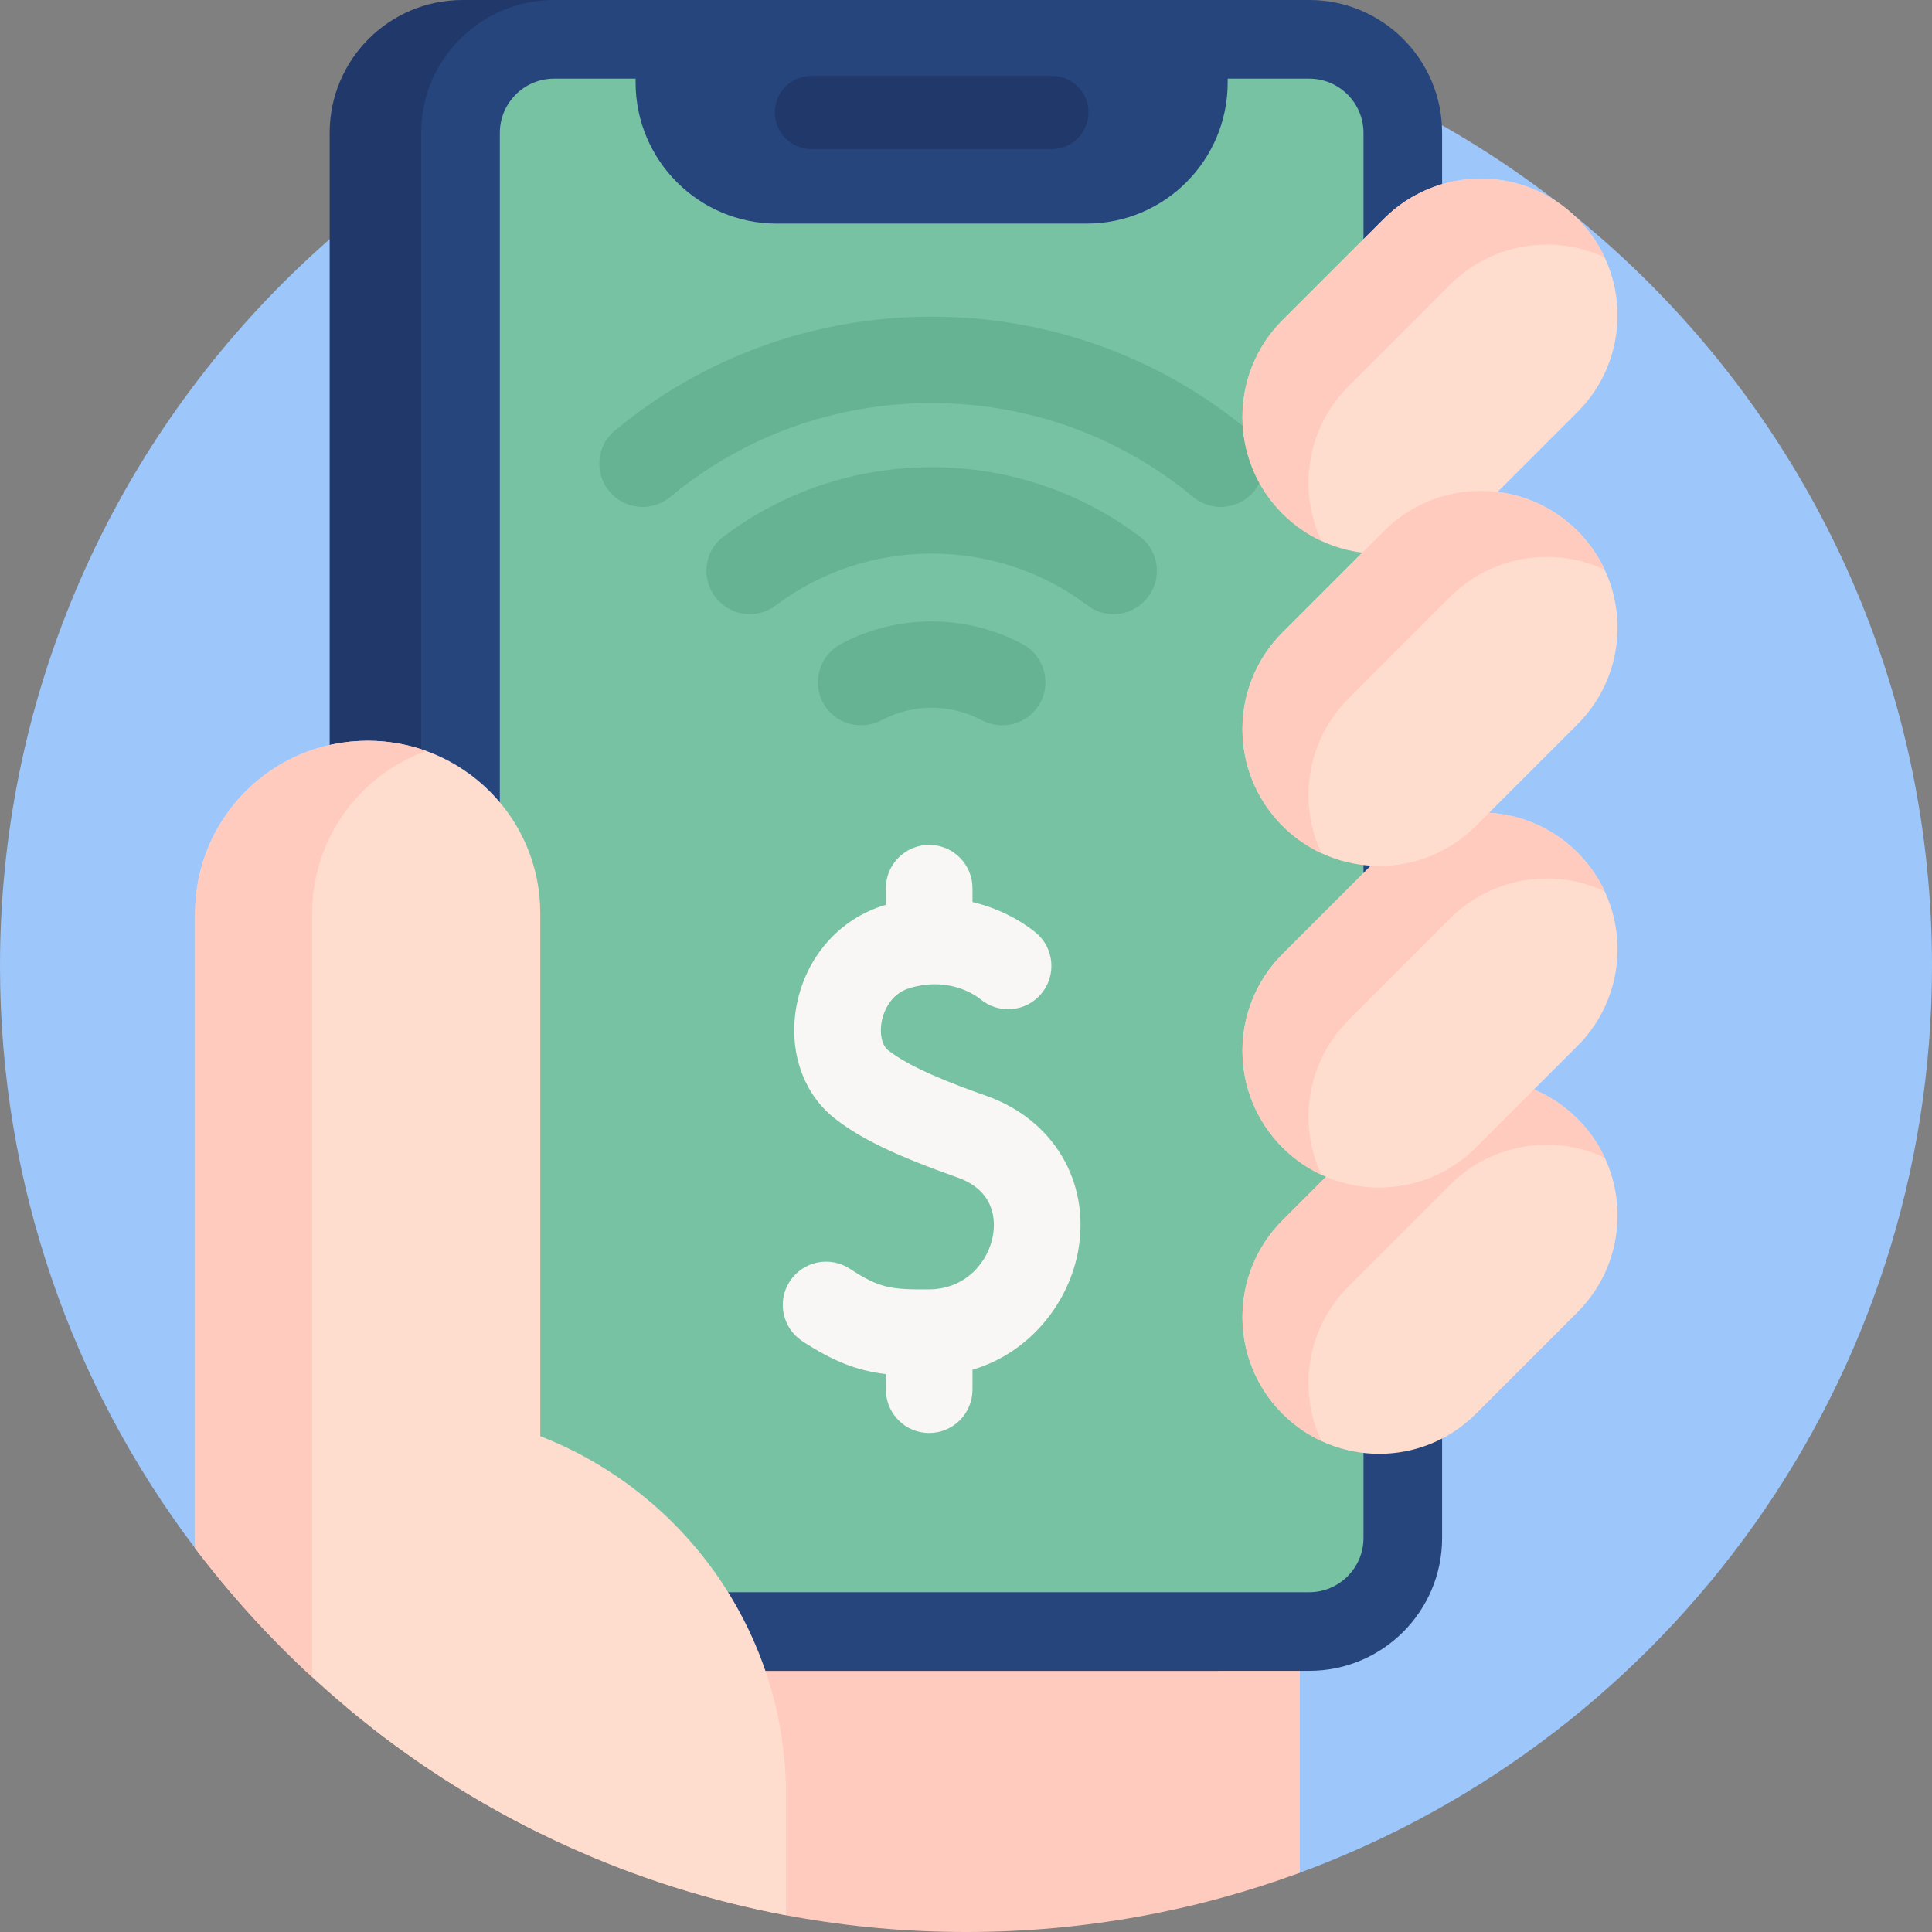 <svg id="Capa_1" enable-background="new 0 0 512 512" height="512" viewBox="0 0 512 512" width="512" xmlns="http://www.w3.org/2000/svg"><rect x="0" y="0" width="512" height="512" fill="#808080" stroke="none"/><g><path d="m512 256c0 110.28-69.74 204.28-167.52 240.29-27.57 10.16-57.38-34.331-88.48-34.331-16.3 0-32.24-1.52-47.69-4.44-22.94-4.32-44.79-11.7-65.13-21.7-15.76-7.75-30.62-17.08-44.35-27.78-2.34-1.82-4.65-3.69-6.93-5.59-3.12-2.61-6.18-5.3-9.17-8.06-11.33-10.41-21.71 28.2-31.02 15.911-32.46-42.9-51.71-96.35-51.71-154.3 0-141.38 114.62-256 256-256s256 114.62 256 256z" fill="#9dc6fb"/><g><path d="m344.48 403.5v92.79c-27.57 10.16-57.38 15.71-88.48 15.71-62.44 0-119.67-22.36-164.1-59.51v-48.99z" fill="#ffcbbe"/><path d="m322.705 442.788h-200.124c-19.449 0-35.215-15.766-35.215-35.215v-372.358c0-19.449 15.766-35.215 35.215-35.215h200.124c19.449 0 35.215 15.766 35.215 35.215v372.357c0 19.45-15.766 35.216-35.215 35.216z" fill="#21386b"/><path d="m346.958 442.788h-200.124c-19.449 0-35.215-15.766-35.215-35.215v-372.358c-.001-19.449 15.766-35.215 35.215-35.215h200.124c19.449 0 35.215 15.766 35.215 35.215v372.357c0 19.45-15.766 35.216-35.215 35.216z" fill="#26457d"/><path d="m215.021 39.498h63.75c5.358 0 9.701-4.343 9.701-9.701 0-5.358-4.343-9.701-9.701-9.701h-63.75c-5.358 0-9.701 4.343-9.701 9.701-.001 5.357 4.343 9.701 9.701 9.701z" fill="#21386b"/><path d="m361.34 35.22v372.35c0 7.93-6.45 14.38-14.38 14.38h-200.12c-7.93 0-14.38-6.45-14.38-14.38v-372.35c0-7.93 6.45-14.38 14.38-14.38h21.6v1c0 20.67 16.76 37.42 37.43 37.42h82.06c20.67 0 37.42-16.75 37.42-37.42v-1h21.61c7.93 0 14.38 6.45 14.38 14.38z" fill="#78c2a4"/><g fill="#66b394"><path d="m260.039 190.802c-8.193-4.318-18.085-4.318-26.279 0-4.526 2.385-10.049 1.712-13.667-1.906-5.46-5.46-4.041-14.613 2.773-18.243 14.967-7.974 33.1-7.974 48.067 0 6.814 3.63 8.232 12.784 2.773 18.243-3.618 3.619-9.14 4.292-13.667 1.906z"/><path d="m303.202 159.401c-4.014 4.014-10.383 4.504-14.918 1.089-11.874-8.939-26.257-13.775-41.383-13.775s-29.509 4.835-41.383 13.775c-4.536 3.414-10.904 2.925-14.918-1.089l-.011-.011c-4.874-4.874-4.423-12.99 1.077-17.144 15.838-11.961 35.039-18.433 55.235-18.433 20.195 0 39.396 6.471 55.235 18.432 5.501 4.154 5.952 12.27 1.078 17.144z"/><path d="m331.601 131.002c-4.166 4.165-10.823 4.502-15.359.742-19.471-16.14-43.732-24.923-69.342-24.923s-49.871 8.783-69.342 24.923c-4.535 3.76-11.193 3.423-15.359-.742l-.006-.006c-4.744-4.744-4.446-12.574.716-16.859 23.578-19.569 52.966-30.217 83.991-30.217s60.413 10.649 83.991 30.217c5.163 4.285 5.46 12.115.716 16.859z"/></g><g><path d="m391.137 136.114 26.91-26.91c14.154-14.154 14.154-37.103 0-51.258-14.154-14.154-37.103-14.154-51.258 0l-26.91 26.91c-14.154 14.154-14.154 37.103 0 51.258 14.155 14.154 37.104 14.154 51.258 0z" fill="#ffddce"/><path d="m425.261 68.229c-4.845-2.271-10.096-3.407-15.347-3.407-9.273 0-18.556 3.542-25.63 10.617l-26.902 26.912c-11.086 11.086-13.492 27.558-7.199 40.988-3.73-1.74-7.231-4.147-10.304-7.231-14.149-14.149-14.149-37.101 0-51.261l26.912-26.902c7.085-7.085 16.358-10.617 25.63-10.617 9.273 0 18.545 3.532 25.63 10.617 3.073 3.074 5.48 6.554 7.21 10.284z" fill="#ffcbbe"/></g><g><path d="m391.137 374.663 26.91-26.91c14.154-14.154 14.154-37.103 0-51.258-14.154-14.154-37.103-14.154-51.258 0l-26.91 26.91c-14.154 14.154-14.154 37.103 0 51.258 14.155 14.155 37.104 14.155 51.258 0z" fill="#ffddce"/><path d="m425.261 306.779c-4.845-2.271-10.096-3.407-15.347-3.407-9.273 0-18.556 3.542-25.63 10.617l-26.902 26.912c-11.086 11.086-13.492 27.558-7.199 40.988-3.73-1.74-7.231-4.147-10.304-7.231-14.149-14.149-14.149-37.101 0-51.261l26.912-26.902c7.085-7.085 16.358-10.617 25.63-10.617 9.273 0 18.545 3.532 25.63 10.617 3.073 3.074 5.48 6.554 7.21 10.284z" fill="#ffcbbe"/></g><path d="m143.18 242.04v243.82c-15.76-7.75-30.62-17.08-44.35-27.78-2.34-1.82-4.65-3.69-6.93-5.59-14.93-12.49-28.42-26.65-40.19-42.19v-168.26c0-25.26 20.48-45.73 45.73-45.73 25.26 0 45.74 20.47 45.74 45.73z" fill="#ffddce"/><path d="m112.96 199.01c-17.63 6.35-30.23 23.21-30.23 43.03v202.39c-11.33-10.41-21.71-21.84-31.02-34.13v-168.26c0-25.25 20.48-45.73 45.74-45.73 5.45 0 10.67.95 15.51 2.7z" fill="#ffcbbe"/><path d="m208.31 475.84v31.72c-40.72-7.67-78.04-24.98-109.48-49.48v-84.38h7.35c56.41 0 102.13 45.73 102.13 102.14z" fill="#ffddce"/><g><path d="m391.137 304.102 26.91-26.91c14.154-14.154 14.154-37.103 0-51.258-14.154-14.154-37.103-14.154-51.258 0l-26.91 26.91c-14.154 14.154-14.154 37.103 0 51.258 14.155 14.154 37.104 14.154 51.258 0z" fill="#ffddce"/><path d="m425.261 236.217c-4.845-2.271-10.096-3.407-15.347-3.407-9.273 0-18.556 3.542-25.63 10.617l-26.902 26.912c-11.086 11.086-13.492 27.558-7.199 40.988-3.73-1.74-7.231-4.147-10.304-7.231-14.149-14.149-14.149-37.101 0-51.261l26.912-26.902c7.085-7.085 16.358-10.617 25.63-10.617 9.273 0 18.545 3.532 25.63 10.617 3.073 3.074 5.48 6.554 7.21 10.284z" fill="#ffcbbe"/></g><g><path d="m391.137 218.87 26.91-26.91c14.154-14.154 14.154-37.103 0-51.258-14.154-14.154-37.103-14.154-51.258 0l-26.91 26.91c-14.154 14.154-14.154 37.103 0 51.258 14.155 14.155 37.104 14.155 51.258 0z" fill="#ffddce"/><path d="m425.261 150.986c-4.845-2.271-10.096-3.407-15.347-3.407-9.273 0-18.556 3.542-25.63 10.617l-26.902 26.912c-11.086 11.086-13.492 27.558-7.199 40.988-3.73-1.74-7.231-4.147-10.304-7.231-14.149-14.149-14.149-37.101 0-51.261l26.912-26.902c7.085-7.085 16.358-10.617 25.63-10.617 9.273 0 18.545 3.532 25.63 10.617 3.073 3.074 5.48 6.554 7.21 10.284z" fill="#ffcbbe"/></g><path d="m261.418 290.419c-9.577-3.385-20.159-7.467-26.043-12.082-1.643-1.289-2.337-4.342-1.723-7.597.311-1.655 1.764-7.186 7.373-8.875 10.896-3.279 18.023 2.289 18.798 2.934 4.869 4.051 12.106 3.388 16.158-1.486 4.052-4.873 3.387-12.107-1.487-16.159-1.675-1.394-7.672-5.938-16.778-8.107v-3.664c0-6.337-5.137-11.474-11.474-11.474-6.338 0-11.474 5.137-11.474 11.474v4.408c-.121.036-.24.064-.362.101-11.964 3.604-20.894 13.796-23.307 26.599-2.225 11.808 1.649 23.266 10.113 29.903 6.847 5.371 16.281 9.908 32.555 15.662 10.191 3.602 9.973 11.825 9.406 15.194-1.162 6.916-6.98 14.391-17.008 14.457-10.275.072-13.189-.397-20.963-5.482-5.304-3.469-12.415-1.983-15.885 3.32s-1.983 12.414 3.32 15.884c8.402 5.497 14.662 7.824 22.13 8.723v4.131c0 6.337 5.137 11.474 11.474 11.474 6.338 0 11.474-5.137 11.474-11.474v-5.289c15.739-4.655 25.812-18.389 28.089-31.94 3.041-18.074-6.761-34.404-24.386-40.635z" fill="#f9f6f6"/></g></g></svg>